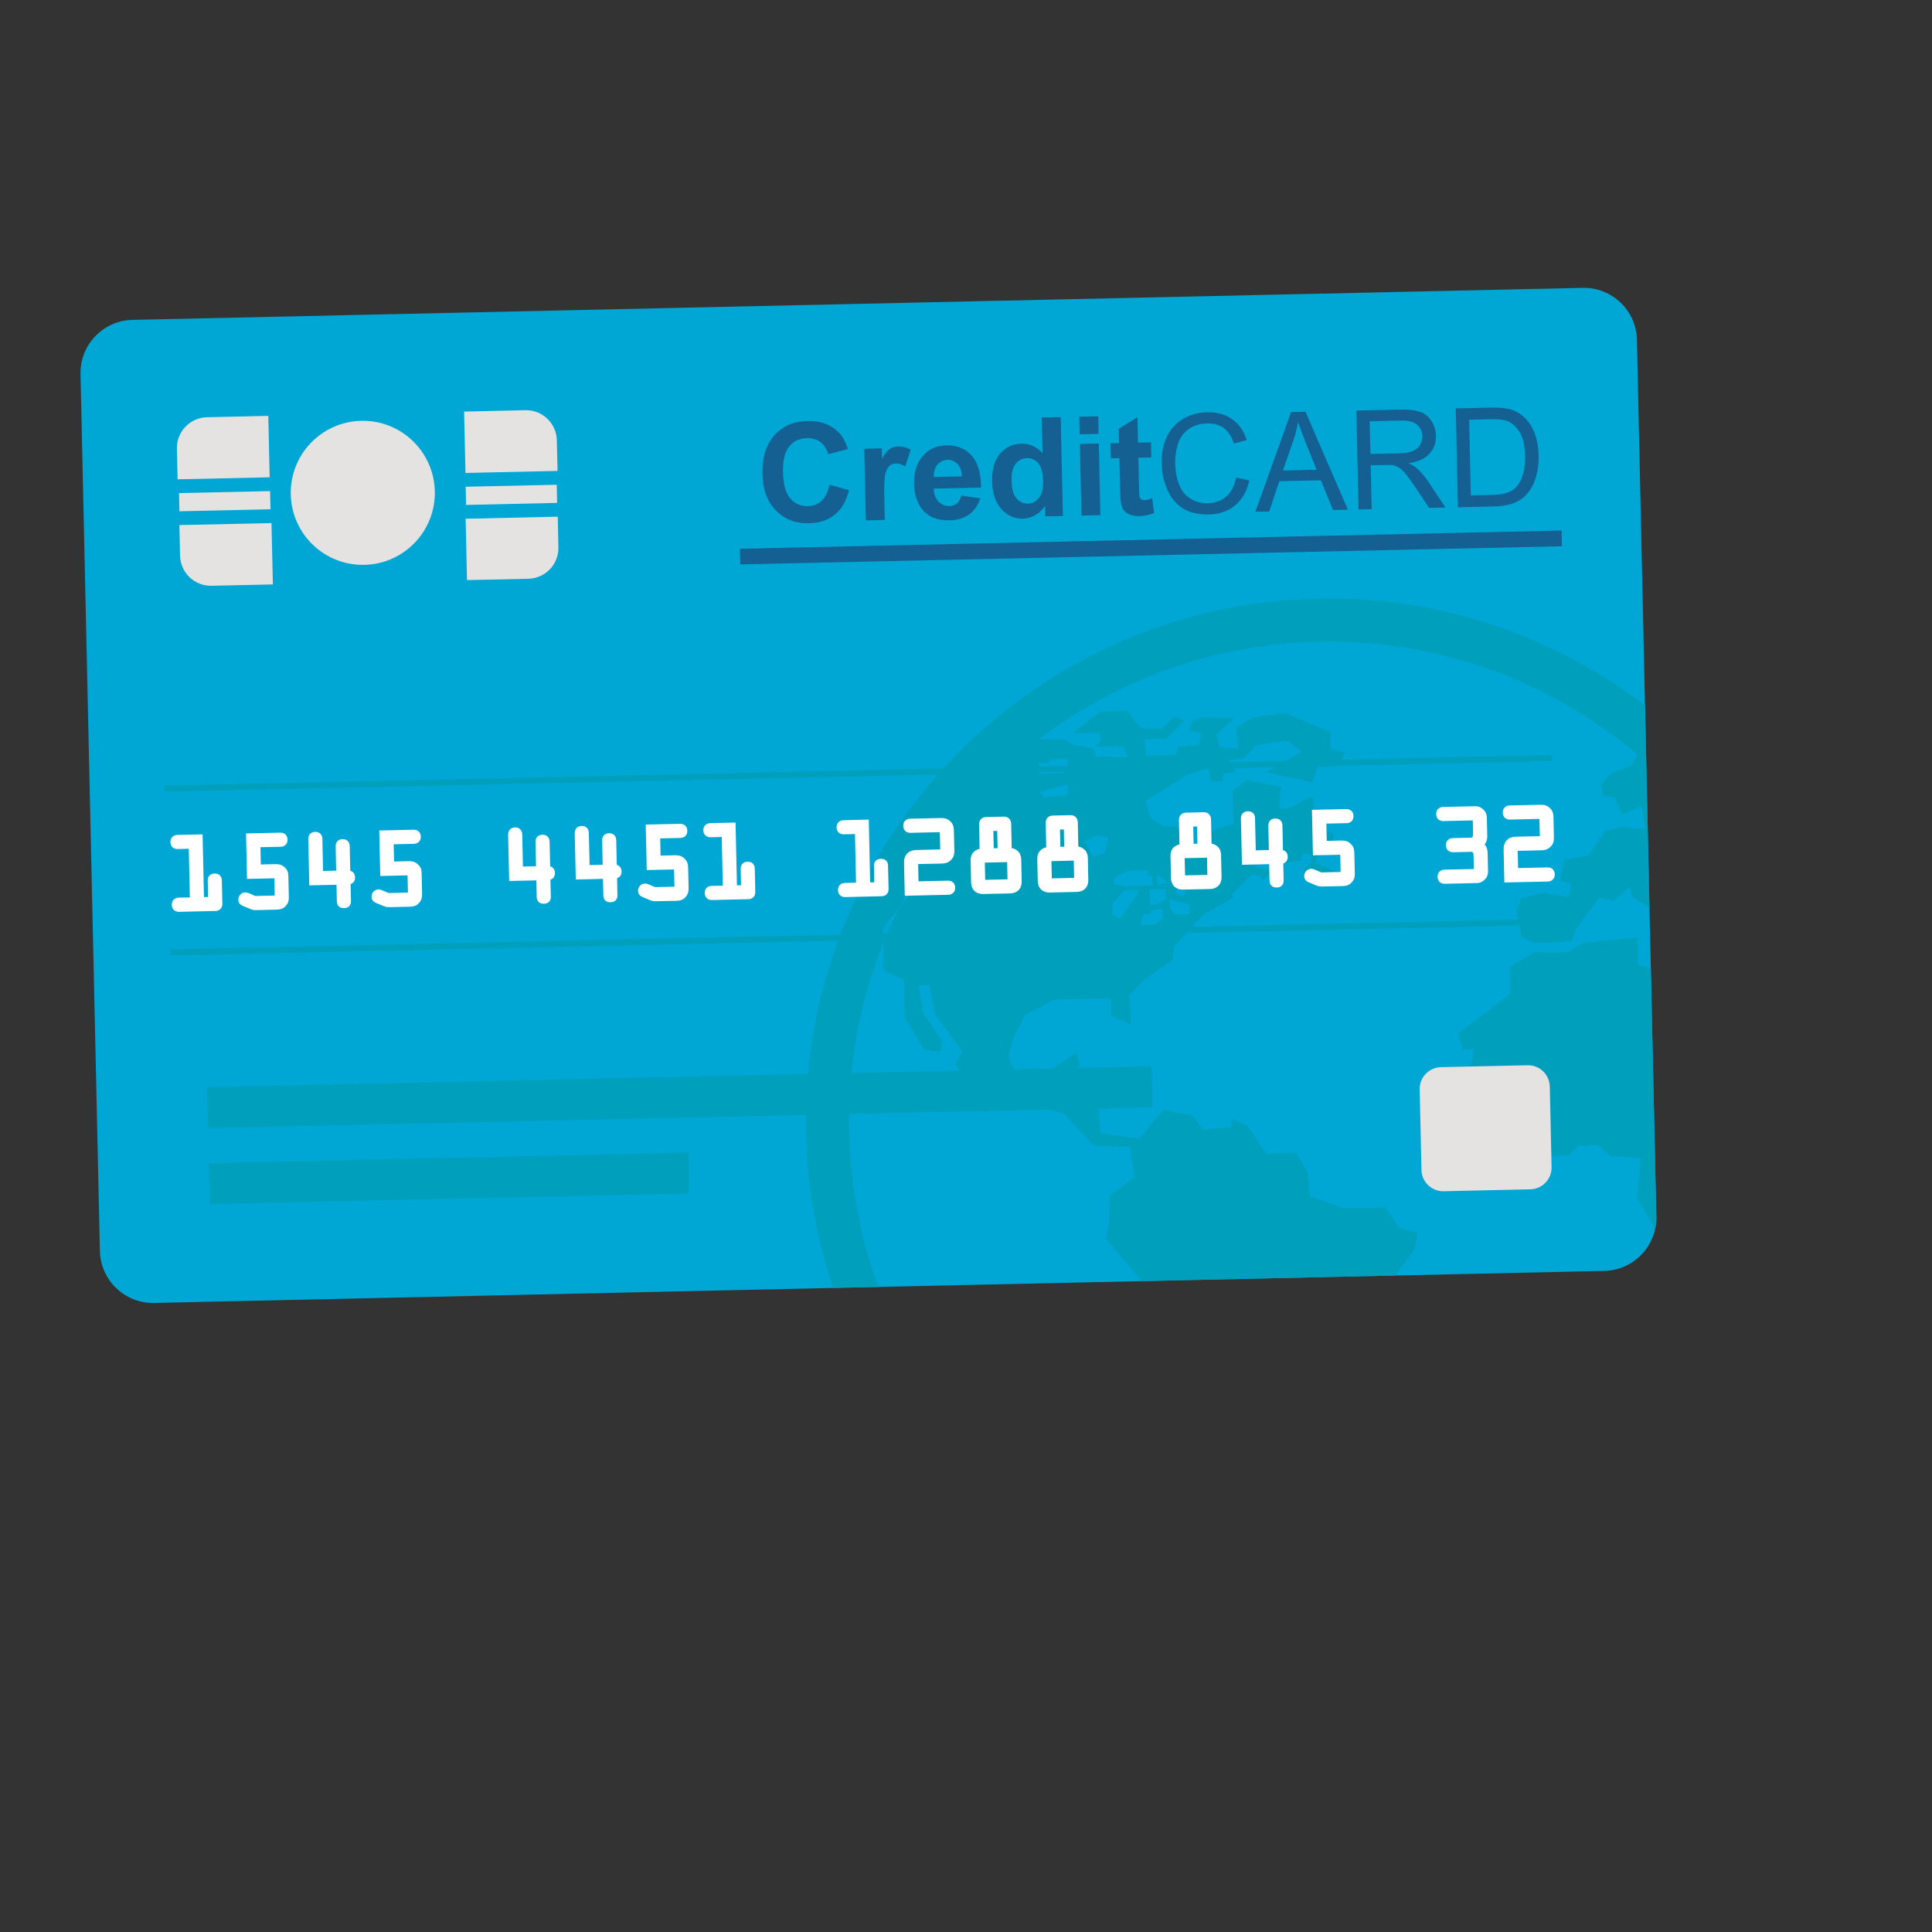 <?xml version="1.0" encoding="utf-8"?>
<!-- Designed by Vexels.com - 2016 All Rights Reserved - https://vexels.com/terms-and-conditions/  -->

<svg version="1.1" id="Layer_1" xmlns="http://www.w3.org/2000/svg" xmlns:xlink="http://www.w3.org/1999/xlink" x="0px" y="0px"
	 width="1200px" height="1200px" viewBox="0 0 1200 1200" enable-background="new 0 0 1200 1200" xml:space="preserve">
<rect x="0" y="0" width="1200" height="1200" fill="#333333" stroke="none"/>
<g>
	<path fill-rule="evenodd" clip-rule="evenodd" fill="#00A6D4" d="M82.171,198.682l900.915-19.886
		c18.106-0.415,33.248,14.083,33.634,32.189l12.047,544.732c0.386,18.082-14.083,33.248-32.192,33.663L95.687,809.291
		c-18.106,0.386-33.222-14.083-33.634-32.192L50.009,232.342C49.594,214.26,64.065,199.094,82.171,198.682z"/>
	<g>
		<defs>
			<path id="SVGID_1_" d="M82.171,198.682l900.915-19.886c18.106-0.415,33.248,14.083,33.634,32.189l12.047,544.732
				c0.386,18.082-14.083,33.248-32.192,33.663L95.687,809.291c-18.106,0.386-33.222-14.083-33.634-32.192L50.009,232.342
				C49.594,214.26,64.065,199.094,82.171,198.682z"/>
		</defs>
		<clipPath id="SVGID_2_">
			<use xlink:href="#SVGID_1_"  overflow="visible"/>
		</clipPath>
		<g clip-path="url(#SVGID_2_)">
			<path fill-rule="evenodd" clip-rule="evenodd" fill="#009FBC" d="M1149.815,685.971c-0.283-9.516-1.033-18.959-2.142-28.193
				c-3.687-30.847-11.682-60.355-23.394-87.93c-0.903-2.01-1.754-4.152-2.604-6.138c-15.528-34.563-37.041-65.875-63.015-92.753
				c-1.651-1.727-3.405-3.457-5.132-5.185c-4.926-4.849-9.931-9.622-15.192-14.16c-58.86-51.254-136.241-81.636-220.251-79.779
				c-84.679,1.883-161.235,36.238-217.903,90.87c-13.206,12.715-25.303,26.568-36.188,41.296
				c-41.243,55.841-65.025,125.124-63.374,199.665c3.946,179.058,152.852,321.414,331.86,317.468
				c125.948-2.76,233.637-77.304,285.171-183.572c10.988-22.672,19.474-46.763,24.891-72.043c1.445-6.421,2.604-12.844,3.637-19.371
				c2.837-18.468,4.178-37.477,3.74-56.848C1149.918,688.19,1149.842,687.081,1149.815,685.971L1149.815,685.971z M1085.823,557.572
				l1.857-2.192c2.578,4.77,4.976,9.619,7.298,14.469h-3.069l-5.803,0.903L1085.823,557.572L1085.823,557.572z M1037.639,501.961
				l-0.256-14.548c5.185,5.288,10.264,10.782,15.089,16.431l-5.676,8.848l-20.401,0.283L1025,508.77L1037.639,501.961
				L1037.639,501.961z M645.217,474.542l-0.026-0.489l6.527-0.156l0.465-2.219l10.705-0.256l0.103,4.643l-2.993,4.075l-14.651,0.333
				L645.217,474.542L645.217,474.542z M655.949,488.781c0,0,6.447-1.239,7.042-1.239c0.515-0.026,0.153,6.5,0.153,6.5l-14.675,1.239
				l-2.863-3.251L655.949,488.781L655.949,488.781z M1107.616,607.793l-23.729,0.489l-14.701-10.393l-15.219,1.754l0.206,9.31
				l-4.849,0.103l-5.288-3.584l-26.489-6.141l-0.388-17.073l-33.401,3.352l-10.214,5.829l-13.309,0.285l-6.553-0.568l-15.914,9.387
				l0.386,16.793l-32.395,24.453l2.94,10.137l6.706-0.156l-1.495,9.699l-4.696,1.83l0.309,25.253l29.149,31.83l12.456-0.259
				l0.671-2.039l22.287-0.462l6.268-6.115l12.638-0.283l7.068,6.783l18.906,1.601l-1.933,25.044l21.743,36.42l-10.549,21.331
				l0.927,9.878l8.848,8.41l0.541,23.858l11.685,15.013l0.438,19.783l9.852-0.18c-53.134,68.353-135.467,113.26-228.632,115.296
				c-164.331,3.663-300.907-127.057-304.518-291.388c-0.93-41.346,6.653-80.991,21.151-117.103l-0.206-9.337l10.42-13.156
				c3.56-7.042,7.324-13.98,11.4-20.736l0.621,5.415l-12.02,15.322c-3.714,7.327-7.118,14.78-10.137,22.493l0.362,16.946
				l12.459,5.65l0.515,23.6l12.329,19.965l9.749,1.289l1.083-6.939l-11.812-17.385l-2.607-17.023l6.656-0.129l3.199,17.538
				l17.023,23.655l-4.126,7.866l10.858,15.76l26.154,5.829l-0.077-4.178l10.396,1.289l-0.827,7.377l8.254,1.315l12.638,3.172
				l18.262,19.939l22.855,1.186l2.657,18.547l-15.375,11.246l-0.335,16.558l-2.063,10.24l23.188,27.728l1.986,9.622
				c0,0,8.204,2.013,9.157,1.986c1.006,0,18.623,12.715,18.623,12.715l1.109,51.071l6.241,1.548l-3.714,23.652l10.729,13.645
				l-1.339,23.293l14.21,23.935l18.005,14.96l17.72-0.05l1.598-5.676l-13.206-10.755l0.594-5.444l2.192-6.783l0.309-6.759
				l-8.822-0.077l-4.538-5.441l7.118-7.274l0.877-5.314l-8.204-2.142l0.362-5.003l11.632-2.013l17.541-8.848l5.7-11.038
				l18.029-24.22l-4.641-18.468l5.441-10.034l17.102,0.129l11.349-9.313l2.94-35.929l12.356-16.534l2.036-10.42l-11.735-3.508
				l-7.998-12.432l-26.204,0.333l-20.972-7.454l-1.315-14.831l-7.248-11.967l-18.777,0.129l-11.273-16.819l-9.749-4.564
				l-0.415,5.235l-17.514,1.445l-6.627-8.795l-18.417-3.302l-14.754,17.72l-23.832-3.431l-2.375-26.748l-17.385-2.631l6.68-13.256
				l-2.192-7.533l-22.414,15.76l-14.366-1.445l-5.341-11.091l2.813-11.608l7.633-14.804l17.979-9.596l35.131-0.747l0.127,10.679
				l12.768,5.647l-1.366-18.285l8.846-9.416l18.108-12.459l1.109-8.51l17.9-19.5l19.191-11.194l-1.704-1.368l12.897-12.691
				l4.849,1.136l2.295,2.734l4.876-5.647l1.239-0.621l-5.52-0.671l-5.623-1.677l-0.103-5.364l2.94-2.475l6.45-0.129l3.043,1.212
				l2.707,5.211l3.122-0.647l-0.026-0.438l0.93,0.285l9.078-1.548l1.212-4.54l5.261,1.186l0.103,4.929l-4.77,3.405l0.85,5.261
				l16.611,4.746l0.077,0.18l3.766-0.412l0.129-7.197l-13.259-5.623l-0.798-3.431l10.808-3.97l0.206-10.449l-11.555-6.627
				l-1.083-17.567l-15.425,7.998l-5.676,0.153l1.136-13.439l-21.304-4.538l-8.642,6.833l0.438,20.274l-15.657,5.314l-6.035,13.386
				l-6.886,1.265l-0.388-16.896l-14.831-1.778l-7.533-4.643l-3.275-10.885l26.207-16.096l12.974-4.281l1.471,8.719l7.248-0.491
				l0.412-4.461l7.559-1.189l0.077-1.598l-3.302-1.289l-0.8-4.617l9.313-0.956l5.467-6.009l0.309-0.388h0.077l1.651-1.83
				l19.527-2.89l8.822,7.171l-22.416,12.562l28.94,6.215l3.613-9.722l12.559-0.285l4.308-8.51l-9.001-2.116l-0.206-10.602
				l-28.269-11.788l-19.242,2.657l-10.758,5.985l1.033,13.801l-11.479-1.421l-1.907-7.66l10.729-10.164l-19.836-0.541l-5.621,1.883
				l-2.348,6.68l7.48,1.109l-1.342,7.456l-12.638,1.057l-1.857,4.952l-18.314,0.903c0,0-0.671-10.343-1.445-10.317
				c-0.721,0,14.316-0.594,14.316-0.594l10.731-10.937l-6.062-2.81l-7.712,7.892l-13.206-0.515l-8.125-10.679l-16.817,0.362
				l-17.335,13.489l16.122-0.362l1.598,4.72l-4.102,3.949l17.823,0.127l2.89,6.424l-20.092-0.386l-1.083-4.902l-12.665-2.475
				l-6.785-3.56l-15.01,0.465c48.388-36.885,108.357-59.404,173.744-60.873c75.395-1.651,144.804,24.994,198.376,70.054
				l-3.378,6.397l-13.645,5.7l-5.65,6.424l1.471,7.324l7.118,0.827l4.54,10.576l12.097-5.211l2.322,14.213l-3.637,0.103
				l-10.084-1.263l-11.117,2.113l-10.422,15.504l-15.398,2.758l-1.933,13.233l6.55,1.418l-1.701,8.513l-15.372-2.734l-13.956,3.405
				l-2.76,7.789l2.786,16.405l8.28,3.663l13.824-0.388l9.337-1.03l2.657-7.506l14.213-19.242l9.646,1.754l9.236-8.772l1.907,6.63
				l23.629,15.193l-2.786,3.843l-10.525-0.283l4.205,5.57l6.474,1.289l7.48-3.275l-0.309-9.157l3.302-1.754l-2.76-2.81l-15.708-8.28
				l-4.358-11.426l12.897-0.283l4.202,3.996l11.349,9.337l0.724,11.555l11.735,11.994l3.946-16.843l7.868-4.564l1.778,13.748
				l8.048,8.383l15.504-0.594c3.172,7.609,6.009,15.425,8.536,23.396L1107.616,607.793L1107.616,607.793z M673.796,522.57
				l7.689-3.896l7.065,1.574l-2.192,9.493l-7.557,2.578L673.796,522.57L673.796,522.57z M715.712,543.978l0.127,6.115l-17.847,0.386
				l-6.706-1.651l1.598-4.358l8.46-3.69l11.685-0.256l0.077,3.508L715.712,543.978L715.712,543.978z M724.043,552.335l0.129,5.935
				l-4.384,2.94l-5.573,1.186l-0.206-9.802L724.043,552.335L724.043,552.335z M718.961,550.016l-0.156-7.042l6.268,5.415
				L718.961,550.016L718.961,550.016z M722.083,564.252l0.127,5.803l-4.152,4.308l-9.516,0.232l1.366-6.524l4.49-0.465l0.85-2.245
				L722.083,564.252L722.083,564.252z M698.222,552.902l9.828-0.206l-12.174,17.926l-5.261-2.657l0.901-7.48L698.222,552.902
				L698.222,552.902z M738.718,561.854l0.156,5.803l-9.466,0.206l-2.684-3.714l-0.127-5.338l0.774-0.026L738.718,561.854
				L738.718,561.854z M729.819,554.115l2.657-2.887l4.643,2.707l-3.584,3.096L729.819,554.115L729.819,554.115z M1112.777,622.674
				l0.927-1.057c0.465,1.598,0.877,3.302,1.315,5.055L1112.777,622.674z"/>
		</g>
	</g>
	<g>
		<path fill-rule="evenodd" clip-rule="evenodd" fill="#E5E2E2" d="M224.345,261.385c24.712-0.568,45.165,19.036,45.733,43.747
			c0.541,24.709-19.062,45.163-43.747,45.704c-24.735,0.568-45.163-19.035-45.731-43.718
			C180.059,282.38,199.636,261.926,224.345,261.385z"/>
		<path fill-rule="evenodd" clip-rule="evenodd" fill="#E5E2E2" d="M128.549,259.142l38.097-0.827l0.85,38.148l-57.183,1.239
			l-0.438-19.035C109.643,268.144,118.024,259.399,128.549,259.142z"/>
		<path fill-rule="evenodd" clip-rule="evenodd" fill="#E5E2E2" d="M326.384,254.782l-38.121,0.853l0.85,38.121l57.183-1.263
			l-0.438-19.062C345.626,262.933,336.857,254.549,326.384,254.782z"/>
		<path fill-rule="evenodd" clip-rule="evenodd" fill="#E5E2E2" d="M131.359,363.836l38.124-0.85l-0.85-38.097l-57.212,1.239
			l0.415,19.062C112.091,355.685,120.863,364.069,131.359,363.836z"/>
		<path fill-rule="evenodd" clip-rule="evenodd" fill="#E5E2E2" d="M328.191,359.478l-38.124,0.824l-0.85-38.095l57.21-1.292
			l0.412,19.088C347.07,350.501,338.663,359.246,328.191,359.478z"/>
		<polygon fill-rule="evenodd" clip-rule="evenodd" fill="#E5E2E2" points="111.191,306.265 167.756,305.029 168.012,316.299 
			111.447,317.564 		"/>
		<polygon fill-rule="evenodd" clip-rule="evenodd" fill="#E5E2E2" points="345.808,301.083 289.243,302.319 289.475,313.618 
			346.04,312.353 		"/>
	</g>
	<path fill-rule="evenodd" clip-rule="evenodd" fill="#FFFFFF" d="M125.865,519.76l0.827,37.45l2.554-0.05l-0.232-10.137
		c-0.026-1.239,0.283-2.374,1.109-3.199c0.695-0.774,1.754-1.212,3.172-1.265c1.445-0.024,2.501,0.388,3.249,1.109
		c0.85,0.827,1.212,1.936,1.239,3.172l0.335,14.498c0.026,1.418-0.438,2.448-1.136,3.199c-0.824,0.877-1.986,1.263-3.172,1.289
		l-22.646,0.515c-1.186,0.026-2.322-0.309-3.199-1.159c-0.747-0.724-1.239-1.754-1.265-3.148c-0.024-1.392,0.415-2.448,1.109-3.172
		l0,0c0.853-0.903,1.986-1.263,3.172-1.315l6.939-0.129l-0.668-30.229l-6.939,0.18c-1.189,0-2.348-0.335-3.225-1.159
		c-0.724-0.724-1.212-1.727-1.239-3.122c-0.05-1.392,0.388-2.448,1.136-3.199l0,0c0.824-0.877,1.96-1.263,3.119-1.315l14.213-0.283
		l1.521-0.053L125.865,519.76L125.865,519.76z M174.332,525.948l-12.562,0.259l0.232,10.729l9.078-0.206
		c1.059-0.024,1.986,0.079,2.916,0.309c0.953,0.285,1.857,0.774,2.734,1.601c1.033,0.903,1.651,1.83,1.986,2.863
		c0.335,0.953,0.386,1.933,0.412,3.069l0.259,12.303c0.026,0.98,0,1.857-0.206,2.76c-0.232,0.953-0.644,1.807-1.395,2.734l0,0
		c-0.877,1.083-1.83,1.754-2.887,2.116c-1.006,0.362-2.039,0.465-3.199,0.515l-12.768,0.285c-1.754,0.026-2.734-0.388-4.281-1.033
		l0,0l-0.129-0.077h-0.026l-2.166-0.903l0,0l-0.491-0.18l0,0c-1.883-0.747-3.766-1.521-3.817-4.308
		c-0.026-1.162,0.438-2.269,1.212-3.069c0.721-0.877,1.804-1.395,2.966-1.418c0.465-0.026,0.903,0.05,1.315,0.153v-0.024
		c0.412,0.103,0.774,0.23,1.16,0.412l0,0l1.704,0.695h0.026c0.18,0.079,0.465,0.209,0.747,0.362
		c0.618,0.259,1.368,0.621,1.727,0.621l11.738-0.285l-0.232-10.705l-15.451,0.335l-1.521,0.026v-1.495l-0.568-25.227l-0.05-1.521
		l1.521-0.026l19.833-0.438c1.189-0.026,2.322,0.335,3.199,1.16l0,0c0.75,0.724,1.239,1.73,1.265,3.122s-0.388,2.425-1.109,3.172
		C176.68,525.51,175.518,525.922,174.332,525.948L174.332,525.948z M200.23,520.996l0.438,19.992l8.124-0.209l-0.309-15.087
		c-0.053-1.136,0.283-2.322,1.107-3.225l0,0c0.724-0.724,1.756-1.239,3.175-1.265c1.418-0.024,2.448,0.438,3.199,1.136
		c0.877,0.85,1.263,2.013,1.263,3.172l0.335,15.322c0.644,0.156,1.239,0.491,1.704,0.953c0.747,0.697,1.263,1.754,1.263,3.148
		c0.053,1.366-0.386,2.425-1.109,3.172c-0.489,0.489-1.03,0.824-1.651,1.033L218,559.585c0.026,1.315-0.283,2.345-1.006,3.172
		c-0.747,0.824-1.804,1.263-3.275,1.315c-1.495,0.026-2.581-0.388-3.354-1.162c-0.747-0.798-1.107-1.83-1.133-3.146l-0.232-10.214
		l-15.372,0.335l-1.524,0.05l-0.024-1.495l-0.621-27.263c-0.026-1.136,0.285-2.348,1.136-3.225l0,0
		c0.697-0.724,1.727-1.239,3.172-1.265c1.418-0.05,2.451,0.415,3.199,1.136C199.842,518.674,200.203,519.837,200.23,520.996
		L200.23,520.996z M257.104,524.118l-12.588,0.283l0.259,10.705l9.054-0.206c1.057-0.026,2.01,0.05,2.94,0.309
		c0.953,0.285,1.83,0.774,2.734,1.601c1.033,0.901,1.624,1.83,1.986,2.837c0.309,0.98,0.386,1.933,0.412,3.096l0.259,12.277
		c0.026,1.006,0,1.91-0.232,2.786c-0.232,0.927-0.644,1.804-1.368,2.734l0,0c-0.901,1.083-1.83,1.727-2.887,2.142
		c-1.033,0.333-2.039,0.462-3.199,0.489l-12.794,0.283c-1.754,0.026-2.707-0.386-4.281-1.03l0,0l-0.129-0.053l0,0l-2.192-0.927l0,0
		l-0.465-0.182l0,0c-1.883-0.774-3.766-1.521-3.817-4.305c-0.026-1.162,0.412-2.298,1.186-3.096
		c0.747-0.853,1.807-1.368,2.966-1.395c0.491-0.024,0.903,0.026,1.315,0.156l0.026-0.026c0.386,0.129,0.747,0.232,1.16,0.412h-0.024
		l1.727,0.697l0,0c0.206,0.077,0.465,0.206,0.774,0.335c0.592,0.309,1.342,0.644,1.701,0.644l11.761-0.283l-0.256-10.705
		l-15.425,0.362l-1.521,0.024l-0.026-1.521l-0.568-25.224l-0.026-1.524l1.524-0.024l19.809-0.438
		c1.186-0.026,2.345,0.335,3.199,1.133l0,0c0.774,0.747,1.263,1.754,1.289,3.172c0.026,1.368-0.412,2.425-1.136,3.148
		C259.426,523.68,258.29,524.092,257.104,524.118L257.104,524.118z M324.371,518.236l0.441,19.992l8.125-0.182l-0.335-15.089
		c-0.026-1.159,0.283-2.345,1.133-3.249l0.026,0.026c0.697-0.747,1.704-1.239,3.122-1.292c1.445,0,2.475,0.438,3.225,1.136
		c0.877,0.851,1.236,2.013,1.263,3.172l0.335,15.322c0.644,0.18,1.239,0.491,1.704,0.953c0.747,0.724,1.236,1.754,1.263,3.148
		c0.053,1.392-0.386,2.451-1.109,3.199c-0.465,0.489-1.033,0.8-1.677,1.03l0.232,10.422c0.026,1.289-0.256,2.398-0.98,3.199
		c-0.747,0.798-1.804,1.289-3.302,1.289c-1.469,0.026-2.578-0.362-3.328-1.162c-0.774-0.771-1.133-1.857-1.16-3.119l-0.206-10.214
		l-15.398,0.335l-1.498,0.024l-0.024-1.495l-0.621-27.263c0-1.136,0.285-2.322,1.136-3.199l0,0c0.697-0.747,1.727-1.239,3.146-1.292
		c1.445,0,2.477,0.438,3.199,1.136C323.986,515.914,324.348,517.103,324.371,518.236L324.371,518.236z M365.747,517.335
		l0.462,19.963l8.127-0.18l-0.335-15.063c-0.026-1.162,0.283-2.348,1.133-3.251l0,0c0.697-0.747,1.704-1.239,3.148-1.263
		c1.418-0.026,2.475,0.412,3.199,1.109c0.901,0.877,1.236,2.036,1.263,3.199l0.362,15.319c0.618,0.156,1.212,0.491,1.701,0.98
		c0.724,0.671,1.212,1.73,1.239,3.096c0.053,1.395-0.386,2.478-1.109,3.199c-0.465,0.491-1.057,0.827-1.651,1.033l0.206,10.446
		c0.053,1.289-0.256,2.348-0.98,3.172c-0.747,0.827-1.804,1.265-3.302,1.315c-1.445,0.026-2.578-0.386-3.328-1.159
		c-0.747-0.8-1.107-1.857-1.133-3.122l-0.232-10.24l-15.372,0.362l-1.524,0.026l-0.024-1.498l-0.621-27.263
		c0-1.162,0.309-2.322,1.136-3.199l0,0c0.721-0.774,1.727-1.265,3.146-1.289c1.445-0.026,2.478,0.412,3.225,1.133
		C365.358,514.987,365.72,516.173,365.747,517.335L365.747,517.335z M422.621,520.455l-12.562,0.285l0.232,10.702l9.054-0.232
		c1.057,0,2.01,0.079,2.94,0.362c0.953,0.259,1.83,0.747,2.734,1.574c1.033,0.903,1.598,1.804,1.96,2.837
		c0.335,1.006,0.412,1.936,0.438,3.096l0.285,12.277c0,1.006-0.026,1.91-0.232,2.787c-0.232,0.953-0.671,1.807-1.395,2.734l0,0
		c-0.901,1.109-1.83,1.754-2.887,2.142c-1.006,0.362-2.039,0.465-3.225,0.515l-12.768,0.232c-1.754,0.053-2.707-0.362-4.281-1.006
		l0,0l-0.129-0.077l0,0l-2.192-0.877l0,0l-0.465-0.206l0,0c-1.883-0.774-3.766-1.521-3.817-4.334
		c-0.026-1.16,0.438-2.245,1.16-3.069c0.774-0.827,1.807-1.368,2.993-1.392c0.491-0.026,0.93,0.05,1.342,0.153l0,0
		c0.362,0.077,0.747,0.232,1.136,0.388l0,0l1.727,0.695l0,0c0.18,0.103,0.465,0.206,0.747,0.335
		c0.644,0.309,1.392,0.644,1.727,0.644l11.764-0.283l-0.232-10.679l-15.451,0.309l-1.521,0.053l-0.026-1.521l-0.568-25.227
		l-0.026-1.521l1.498-0.026l19.836-0.438c1.186-0.026,2.345,0.335,3.222,1.159l0,0c0.75,0.697,1.239,1.73,1.265,3.122
		c0.026,1.418-0.412,2.425-1.109,3.199C424.942,520.043,423.78,520.428,422.621,520.455L422.621,520.455z M456.899,512.433
		l0.827,37.453l2.554-0.053l-0.232-10.111c-0.026-1.263,0.309-2.398,1.109-3.249c0.721-0.724,1.754-1.212,3.199-1.212
		c1.418-0.026,2.475,0.359,3.222,1.083c0.853,0.824,1.212,1.907,1.239,3.172l0.309,14.495c0.053,1.395-0.386,2.451-1.136,3.199
		c-0.798,0.877-1.96,1.289-3.146,1.289l-22.646,0.518c-1.162,0.026-2.322-0.309-3.199-1.162c-0.747-0.721-1.239-1.754-1.265-3.146
		c-0.024-1.392,0.388-2.425,1.109-3.172l0,0c0.853-0.877,1.986-1.265,3.175-1.292l6.936-0.153l-0.668-30.229l-6.939,0.18
		c-1.189,0-2.348-0.309-3.199-1.162c-0.774-0.695-1.265-1.727-1.292-3.119c-0.024-1.395,0.415-2.425,1.136-3.199l0,0
		c0.85-0.877,1.986-1.265,3.172-1.289l14.186-0.335l1.498-0.026L456.899,512.433L456.899,512.433z M539.644,510.603l0.827,37.45
		l2.554-0.05l-0.206-10.111c-0.053-1.239,0.283-2.374,1.083-3.225c0.721-0.774,1.754-1.212,3.199-1.239
		c1.445-0.024,2.475,0.362,3.222,1.083c0.877,0.827,1.239,1.91,1.239,3.175l0.362,14.522c0,1.366-0.465,2.398-1.162,3.199
		c-0.824,0.85-1.96,1.236-3.146,1.263l-22.646,0.515c-1.162,0.026-2.348-0.335-3.225-1.16c-0.747-0.721-1.239-1.727-1.263-3.146
		c-0.026-1.395,0.438-2.425,1.133-3.175l0,0c0.85-0.877,1.986-1.263,3.172-1.289l6.915-0.18l-0.647-30.179l-6.962,0.156
		c-1.162,0.024-2.322-0.312-3.199-1.136c-0.747-0.724-1.239-1.754-1.265-3.148c-0.05-1.418,0.415-2.448,1.136-3.196l0,0
		c0.824-0.853,1.96-1.265,3.146-1.292l14.186-0.335l1.524-0.024L539.644,510.603L539.644,510.603z M584.989,536.371l-14.701,0.309
		l0.232,10.729l18.288-0.412c1.186-0.026,2.322,0.335,3.199,1.136v0.024c0.747,0.697,1.236,1.704,1.263,3.122
		c0.026,1.392-0.386,2.425-1.109,3.172c-0.85,0.877-1.986,1.292-3.172,1.315l-25.509,0.568l-1.498,0.026l-0.05-1.521l-0.412-18.727
		c-0.053-2.554,0.565-4.567,1.933-5.959l0,0c1.368-1.418,3.328-2.166,5.906-2.219l14.627-0.335l-0.232-10.729l-18.262,0.412
		c-1.189,0.026-2.348-0.309-3.225-1.159c-0.724-0.697-1.212-1.704-1.265-3.096c-0.024-1.418,0.415-2.477,1.136-3.199l0,0
		c0.827-0.877,1.986-1.292,3.146-1.315l19.088-0.415c1.083-0.024,2.036,0.053,2.966,0.335c0.953,0.259,1.83,0.774,2.76,1.548v0.026
		c1.033,0.903,1.651,1.883,1.986,2.966c0.309,1.033,0.386,2.013,0.412,3.199l0.259,11.788c0.026,1.109,0,2.166-0.285,3.172
		c-0.283,1.109-0.824,2.116-1.857,3.069v0.026c-0.877,0.827-1.701,1.342-2.681,1.677
		C587.028,536.215,586.075,536.344,584.989,536.371L584.989,536.371z M617.001,516.147l0.23,10.705l2.401-0.05l-0.259-10.705
		L617.001,516.147L617.001,516.147z M609.312,508.77c0.724-0.747,1.754-1.263,3.122-1.289l11.143-0.259
		c1.342-0.024,2.372,0.438,3.146,1.162h0.026c0.851,0.824,1.263,1.96,1.315,3.146l0.309,15.219c0.465,0.077,0.93,0.206,1.342,0.362
		l0,0c0.93,0.335,1.727,0.824,2.425,1.445c0.697,0.644,1.239,1.442,1.598,2.345c0.335,0.877,0.518,1.857,0.568,2.89l0.285,13.698
		c0.05,2.166-0.621,3.996-1.883,5.312c-1.239,1.315-3.019,2.065-5.211,2.116l-16.92,0.362c-2.166,0.05-3.972-0.621-5.288-1.883
		c-1.315-1.239-2.063-3.019-2.116-5.211l-0.283-13.671c-0.053-1.083,0.103-2.063,0.412-2.94c0.309-0.927,0.824-1.727,1.495-2.398
		c0.647-0.644,1.445-1.186,2.348-1.574c0.438-0.153,0.85-0.309,1.315-0.386l-0.335-15.245
		C608.1,510.809,608.488,509.623,609.312,508.77L609.312,508.77L609.312,508.77z M611.687,535.777l0.232,10.705l13.877-0.309
		l-0.232-10.705L611.687,535.777L611.687,535.777z M658.374,515.246l0.23,10.702l2.401-0.05l-0.232-10.705L658.374,515.246
		L658.374,515.246z M650.711,507.869c0.697-0.774,1.727-1.292,3.096-1.315l11.143-0.232c1.342-0.053,2.398,0.438,3.172,1.16l0,0
		c0.85,0.8,1.263,1.96,1.315,3.122l0.309,15.243c0.491,0.077,0.93,0.182,1.342,0.335l0,0c0.93,0.335,1.727,0.85,2.425,1.471
		c0.721,0.618,1.239,1.392,1.598,2.322c0.362,0.877,0.544,1.857,0.568,2.913l0.285,13.671c0.05,2.192-0.621,4.023-1.883,5.338
		c-1.239,1.292-3.019,2.039-5.211,2.089l-16.893,0.388c-2.192,0.053-3.999-0.644-5.314-1.883c-1.289-1.263-2.039-3.043-2.089-5.235
		l-0.309-13.671c-0.026-1.059,0.103-2.039,0.438-2.94c0.309-0.903,0.8-1.73,1.469-2.401c0.647-0.644,1.445-1.186,2.375-1.548
		c0.412-0.18,0.85-0.309,1.289-0.386l-0.309-15.269c-0.026-1.162,0.335-2.348,1.16-3.172H650.711L650.711,507.869z M653.059,534.873
		l0.232,10.705l13.877-0.309l-0.232-10.731L653.059,534.873L653.059,534.873z M741.142,513.387l0.232,10.731l2.375-0.077
		l-0.232-10.705L741.142,513.387L741.142,513.387z M733.456,506.036c0.724-0.774,1.754-1.263,3.096-1.289l11.143-0.259
		c1.342-0.026,2.425,0.438,3.146,1.162h0.026c0.85,0.798,1.289,1.96,1.315,3.119l0.335,15.245c0.491,0.077,0.903,0.18,1.315,0.335
		l0,0c0.953,0.335,1.754,0.85,2.451,1.469c0.697,0.621,1.239,1.421,1.598,2.322c0.335,0.877,0.518,1.857,0.542,2.916l0.312,13.695
		c0.05,2.168-0.621,3.999-1.883,5.314c-1.239,1.289-3.019,2.063-5.211,2.116l-16.893,0.362c-2.192,0.05-4.025-0.647-5.314-1.859
		c-1.315-1.289-2.063-3.093-2.116-5.261l-0.309-13.668c0-1.086,0.129-2.039,0.438-2.942c0.309-0.927,0.8-1.727,1.471-2.398
		c0.668-0.618,1.442-1.159,2.372-1.548c0.412-0.18,0.877-0.309,1.315-0.386l-0.335-15.245c-0.026-1.186,0.362-2.348,1.162-3.199
		H733.456L733.456,506.036z M735.805,533.016l0.259,10.705l13.851-0.285l-0.206-10.702L735.805,533.016L735.805,533.016z
		 M779.525,508.178l0.462,19.989l8.127-0.206l-0.335-15.063c0-1.186,0.283-2.348,1.133-3.251l0,0
		c0.697-0.721,1.73-1.212,3.148-1.236c1.445-0.053,2.475,0.386,3.225,1.109c0.901,0.85,1.236,1.986,1.263,3.196l0.335,15.298
		c0.618,0.153,1.212,0.489,1.704,0.954c0.747,0.697,1.236,1.754,1.263,3.146c0.026,1.368-0.412,2.451-1.136,3.172
		c-0.462,0.518-1.03,0.827-1.651,1.033l0.232,10.446c0.026,1.289-0.283,2.374-1.006,3.172c-0.721,0.827-1.804,1.265-3.275,1.315
		c-1.471,0.026-2.578-0.359-3.328-1.16c-0.774-0.8-1.109-1.83-1.159-3.122l-0.232-10.24l-15.372,0.362l-1.521,0.026l-0.026-1.498
		l-0.621-27.263c0-1.136,0.312-2.322,1.162-3.199l0,0c0.697-0.747,1.727-1.239,3.146-1.263c1.418-0.026,2.478,0.412,3.199,1.109
		C779.163,505.856,779.499,507.016,779.525,508.178L779.525,508.178z M836.399,511.274l-12.562,0.283l0.232,10.731l9.078-0.209
		c1.059-0.024,1.986,0.053,2.942,0.312c0.927,0.283,1.83,0.774,2.707,1.598c1.059,0.903,1.624,1.807,1.96,2.837
		c0.362,0.98,0.415,1.936,0.438,3.096l0.285,12.303c0,1.006,0,1.883-0.232,2.76c-0.232,0.956-0.644,1.833-1.368,2.734l0,0
		c-0.903,1.109-1.857,1.756-2.913,2.142c-1.006,0.362-2.039,0.438-3.199,0.491l-12.768,0.283c-1.754,0.05-2.734-0.388-4.281-1.006
		l0,0l-0.156-0.077l0,0l-2.192-0.903l0,0l-0.465-0.206l0,0c-1.883-0.747-3.74-1.521-3.817-4.308
		c-0.026-1.159,0.438-2.269,1.186-3.096c0.747-0.824,1.807-1.366,2.966-1.392c0.491,0,0.93,0.05,1.342,0.153h0.026
		c0.362,0.079,0.721,0.232,1.109,0.415l0,0l1.727,0.671l0,0c0.18,0.077,0.491,0.206,0.774,0.359
		c0.618,0.285,1.368,0.621,1.704,0.621l11.761-0.259l-0.232-10.705l-15.451,0.335l-1.495,0.026l-0.053-1.495l-0.541-25.253
		l-0.05-1.521l1.521-0.026l19.836-0.438c1.16-0.026,2.345,0.335,3.196,1.162l0,0c0.75,0.721,1.239,1.754,1.292,3.146
		c0,1.392-0.438,2.425-1.136,3.172C838.721,510.885,837.585,511.274,836.399,511.274L836.399,511.274z M914.94,517.618l-0.153-8.048
		l-18.262,0.412c-1.189,0-2.348-0.335-3.225-1.16c-0.747-0.724-1.212-1.727-1.265-3.122c-0.024-1.392,0.415-2.448,1.136-3.199l0,0
		c0.827-0.877,1.96-1.289,3.146-1.289l19.786-0.438c2.036-0.077,3.869,0.697,5.209,1.986c1.315,1.239,2.168,3.043,2.192,5.108
		l0.259,11.038c0.026,1.292-0.103,2.451-0.489,3.56c-0.232,0.721-0.594,1.392-1.109,2.063c0.541,0.621,0.927,1.265,1.212,1.96
		c0.438,1.083,0.592,2.245,0.618,3.56l0.259,11.014c0.05,2.089-0.697,3.92-1.986,5.235c-1.265,1.342-3.045,2.168-5.108,2.192
		l-19.783,0.438c-1.186,0.026-2.348-0.309-3.199-1.159c-0.747-0.697-1.239-1.727-1.265-3.122c-0.05-1.418,0.388-2.448,1.136-3.172
		h-0.026c0.853-0.903,1.986-1.263,3.172-1.315l18.264-0.386l-0.209-8.048c0-1.239-0.206-1.986-0.515-2.348l0,0
		c-0.206-0.232-0.515-0.309-0.877-0.309l-11.27,0.283c-1.189,0-2.348-0.335-3.225-1.16c-0.747-0.697-1.239-1.754-1.265-3.148
		c-0.05-1.392,0.415-2.425,1.109-3.196c0.85-0.853,2.013-1.265,3.199-1.292l11.246-0.256c0.362,0,0.671-0.103,0.85-0.312v-0.024
		C914.81,519.578,914.992,518.83,914.94,517.618L914.94,517.618z M957.395,528.141l-14.701,0.312l0.232,10.702l18.288-0.386
		c1.186-0.026,2.322,0.309,3.199,1.133l0,0c0.747,0.724,1.236,1.756,1.289,3.148c0,1.366-0.438,2.425-1.136,3.172
		c-0.824,0.903-1.96,1.265-3.146,1.315l-25.536,0.541l-1.521,0.026l-0.026-1.495l-0.412-18.727c-0.053-2.554,0.618-4.593,1.96-5.985
		l0,0c1.342-1.418,3.302-2.166,5.879-2.219l14.651-0.309l-0.256-10.729l-18.262,0.412c-1.162,0.026-2.348-0.335-3.225-1.136
		c-0.747-0.721-1.212-1.754-1.265-3.146c-0.024-1.395,0.415-2.425,1.136-3.199l0,0c0.827-0.853,1.986-1.292,3.148-1.292
		l19.086-0.412c1.083-0.05,2.039,0.053,2.966,0.309c0.953,0.285,1.857,0.774,2.76,1.574l0,0c1.033,0.93,1.651,1.91,1.986,2.993
		c0.335,1.033,0.386,2.013,0.412,3.172l0.259,11.788c0.026,1.136,0,2.192-0.285,3.199c-0.256,1.109-0.824,2.089-1.83,3.043
		l-0.026,0.053c-0.85,0.8-1.727,1.342-2.681,1.651C959.46,527.988,958.481,528.117,957.395,528.141z"/>
	<path fill-rule="evenodd" clip-rule="evenodd" fill="#146092" d="M515.244,301.056l12.071,3.431
		c-1.701,6.783-4.641,11.891-8.872,15.243c-4.178,3.378-9.596,5.132-16.172,5.288c-8.151,0.18-14.934-2.475-20.301-7.918
		c-5.391-5.467-8.175-13.027-8.407-22.672c-0.206-10.24,2.269-18.235,7.427-24.014c5.135-5.776,11.994-8.743,20.61-8.925
		c7.506-0.18,13.671,1.91,18.468,6.268c2.839,2.528,5.032,6.268,6.527,11.17l-12.2,3.199c-0.8-3.148-2.374-5.65-4.694-7.454
		c-2.348-1.756-5.185-2.633-8.486-2.554c-4.54,0.103-8.23,1.804-10.964,5.158c-2.784,3.302-4.075,8.616-3.92,15.94
		c0.18,7.739,1.701,13.233,4.564,16.455c2.863,3.251,6.527,4.826,11.014,4.723c3.302-0.079,6.115-1.189,8.436-3.328
		C512.666,308.898,514.317,305.597,515.244,301.056L515.244,301.056z M549.549,322.929l-11.762,0.283l-0.98-44.492l10.885-0.259
		l0.156,6.32c1.804-3.045,3.431-5.032,4.9-5.959c1.498-0.98,3.199-1.498,5.108-1.521c2.684-0.079,5.288,0.618,7.789,2.036
		l-3.405,10.343c-2.036-1.239-3.896-1.857-5.597-1.83c-1.651,0.05-3.019,0.541-4.152,1.469c-1.136,0.956-1.962,2.607-2.581,4.979
		c-0.618,2.374-0.85,7.377-0.671,14.91L549.549,322.929L549.549,322.929z M597.086,307.813l11.788,1.704
		c-1.392,4.334-3.714,7.66-6.912,10.008c-3.199,2.322-7.248,3.534-12.123,3.663c-7.736,0.153-13.515-2.271-17.332-7.224
		c-3.019-3.996-4.617-9.078-4.746-15.269c-0.156-7.377,1.651-13.206,5.417-17.461c3.714-4.281,8.563-6.474,14.442-6.603
		c6.603-0.129,11.867,1.933,15.787,6.215c3.92,4.308,5.906,10.964,5.932,19.992l-29.429,0.644c0.18,3.508,1.16,6.165,3.016,8.098
		c1.857,1.883,4.152,2.813,6.809,2.76c1.857-0.05,3.405-0.594,4.617-1.598C595.591,311.709,596.494,310.084,597.086,307.813
		L597.086,307.813z M597.501,295.898c-0.156-3.405-1.083-6.011-2.813-7.739c-1.701-1.754-3.74-2.604-6.138-2.528
		c-2.554,0.05-4.643,1.033-6.294,2.913c-1.624,1.962-2.372,4.514-2.269,7.712L597.501,295.898L597.501,295.898z M660.178,320.504
		l-10.885,0.232l-0.156-6.527c-1.754,2.581-3.867,4.54-6.318,5.882c-2.425,1.315-4.926,2.013-7.43,2.063
		c-5.132,0.129-9.593-1.857-13.309-5.882c-3.74-4.073-5.7-9.749-5.853-17.152c-0.182-7.53,1.469-13.333,4.926-17.332
		c3.481-3.999,7.918-6.088,13.359-6.217c4.952-0.103,9.339,1.91,13.053,5.932l-0.491-22.155l11.738-0.259L660.178,320.504
		L660.178,320.504z M628.271,298.09c0.103,4.746,0.851,8.175,2.192,10.264c1.986,3.045,4.643,4.54,8.048,4.49
		c2.707-0.103,4.979-1.265,6.809-3.637c1.857-2.374,2.71-5.829,2.604-10.422c-0.103-5.132-1.083-8.795-2.99-11.014
		c-1.883-2.216-4.258-3.302-7.121-3.249c-2.784,0.053-5.106,1.239-6.939,3.508C629.045,290.301,628.168,293.653,628.271,298.09
		L628.271,298.09z M670.624,269.742l-0.256-10.911l11.761-0.256l0.232,10.911L670.624,269.742L670.624,269.742z M671.733,320.245
		l-0.98-44.518l11.735-0.259l0.983,44.495L671.733,320.245L671.733,320.245z M714.886,274.773l0.206,9.363l-8.048,0.153
		l0.415,18.005c0.077,3.661,0.18,5.803,0.359,6.394c0.156,0.594,0.518,1.086,1.083,1.498c0.544,0.362,1.212,0.515,1.986,0.515
		c1.109-0.026,2.684-0.412,4.746-1.212l1.186,9.104c-2.734,1.239-5.803,1.883-9.258,1.986c-2.116,0.026-4.025-0.283-5.726-0.953
		c-1.704-0.697-2.992-1.574-3.793-2.707c-0.824-1.109-1.418-2.631-1.754-4.567c-0.283-1.366-0.465-4.152-0.568-8.331l-0.438-19.474
		l-5.391,0.129l-0.206-9.363l5.391-0.103l-0.18-8.848l11.606-7.197l0.335,15.76L714.886,274.773L714.886,274.773z M767.764,296.569
		l8.227,1.881c-1.574,6.733-4.514,11.841-8.848,15.451c-4.332,3.584-9.699,5.467-16.096,5.623
		c-6.603,0.129-11.994-1.083-16.196-3.69c-4.205-2.604-7.456-6.447-9.699-11.503c-2.295-5.055-3.484-10.499-3.611-16.352
		c-0.156-6.397,0.953-11.994,3.249-16.793c2.372-4.823,5.779-8.486,10.214-11.091c4.437-2.554,9.363-3.896,14.78-4.023
		c6.138-0.129,11.323,1.315,15.554,4.332c4.281,3.043,7.274,7.351,9.052,12.974l-7.942,2.065c-1.498-4.411-3.663-7.636-6.373-9.622
		c-2.784-1.96-6.188-2.916-10.29-2.813c-4.694,0.106-8.616,1.318-11.711,3.663c-3.119,2.322-5.288,5.391-6.474,9.234
		s-1.754,7.792-1.677,11.841c0.129,5.209,0.983,9.749,2.581,13.618c1.598,3.843,4.023,6.706,7.274,8.563
		c3.249,1.857,6.733,2.76,10.446,2.657c4.564-0.103,8.331-1.495,11.426-4.178C764.745,305.7,766.781,301.777,767.764,296.569
		L767.764,296.569z M779.731,317.873l22.181-61.929l8.925-0.206l26.362,60.847l-9.234,0.206l-7.533-18.468l-25.845,0.565
		l-6.241,18.779L779.731,317.873L779.731,317.873z M796.831,292.261l20.919-0.491l-6.783-16.843
		c-2.036-5.132-3.584-9.387-4.694-12.715c-0.75,3.996-1.78,7.969-3.096,11.865L796.831,292.261L796.831,292.261z M843.826,316.429
		l-1.366-61.414l27.186-0.592c5.494-0.106,9.646,0.359,12.535,1.418c2.863,1.004,5.185,2.913,6.939,5.673
		c1.754,2.734,2.657,5.803,2.76,9.157c0.103,4.384-1.239,8.098-3.999,11.117c-2.76,3.069-7.042,5.055-12.921,5.982
		c2.166,0.983,3.817,1.986,4.976,2.969c2.398,2.113,4.72,4.797,6.888,7.995l10.988,16.508l-10.164,0.206l-8.383-12.588
		c-2.448-3.637-4.461-6.421-6.009-8.331c-1.598-1.91-3.019-3.275-4.231-4.023c-1.236-0.75-2.475-1.265-3.74-1.524
		c-0.927-0.18-2.425-0.256-4.514-0.18l-9.413,0.18l0.618,27.289L843.826,316.429L843.826,316.429z M851.203,281.942l17.438-0.359
		c3.714-0.103,6.577-0.541,8.666-1.342c2.063-0.827,3.611-2.089,4.67-3.793c1.03-1.727,1.521-3.584,1.495-5.57
		c-0.05-2.89-1.186-5.261-3.302-7.094c-2.139-1.83-5.494-2.681-10.008-2.578l-19.421,0.438L851.203,281.942L851.203,281.942z
		 M905.552,315.087l-1.342-61.414l21.151-0.462c4.77-0.106,8.407,0.103,10.935,0.644c3.56,0.721,6.577,2.113,9.104,4.202
		c3.302,2.657,5.779,6.088,7.48,10.293c1.73,4.231,2.633,9.104,2.76,14.574c0.103,4.667-0.359,8.795-1.366,12.406
		c-1.006,3.663-2.348,6.653-3.999,9.054c-1.651,2.398-3.455,4.305-5.467,5.673c-1.986,1.418-4.411,2.501-7.224,3.275
		c-2.863,0.747-6.138,1.162-9.852,1.239L905.552,315.087L905.552,315.087z M913.548,307.686l13.077-0.285
		c4.049-0.103,7.221-0.541,9.493-1.342c2.295-0.798,4.102-1.907,5.441-3.302c1.883-1.986,3.302-4.643,4.308-7.892
		c1.006-3.275,1.471-7.248,1.368-11.891c-0.156-6.447-1.315-11.376-3.484-14.78c-2.192-3.378-4.797-5.647-7.839-6.756
		c-2.192-0.827-5.702-1.136-10.549-1.033l-12.847,0.285L913.548,307.686z"/>
	<polygon fill-rule="evenodd" clip-rule="evenodd" fill="#146092" points="459.609,340.828 969.933,329.532 970.139,339.281 
		459.841,350.553 	"/>
	<polygon fill-rule="evenodd" clip-rule="evenodd" fill="#009FBC" points="128.652,675.293 715.298,662.319 715.866,687.752 
		129.22,700.725 	"/>
	<polygon fill-rule="evenodd" clip-rule="evenodd" fill="#009FBC" points="129.708,722.444 427.494,715.868 428.062,741.298 
		130.276,747.877 	"/>
	<path fill-rule="evenodd" clip-rule="evenodd" fill="#E5E2E2" d="M894.977,662.834l53.882-1.186
		c7.403-0.153,13.594,5.779,13.748,13.18l1.109,50.118c0.156,7.403-5.776,13.618-13.18,13.748l-53.858,1.212
		c-7.427,0.156-13.618-5.776-13.774-13.18l-1.109-50.118C881.641,669.207,887.547,663.016,894.977,662.834z"/>
	<polygon fill-rule="evenodd" clip-rule="evenodd" fill="#009FBC" points="102.06,487.98 964.051,468.919 964.128,472.659 
		102.136,491.72 	"/>
	<polygon fill-rule="evenodd" clip-rule="evenodd" fill="#009FBC" points="105.8,589.685 967.791,570.623 967.868,574.389 
		105.876,593.477 	"/>
</g>
</svg>
